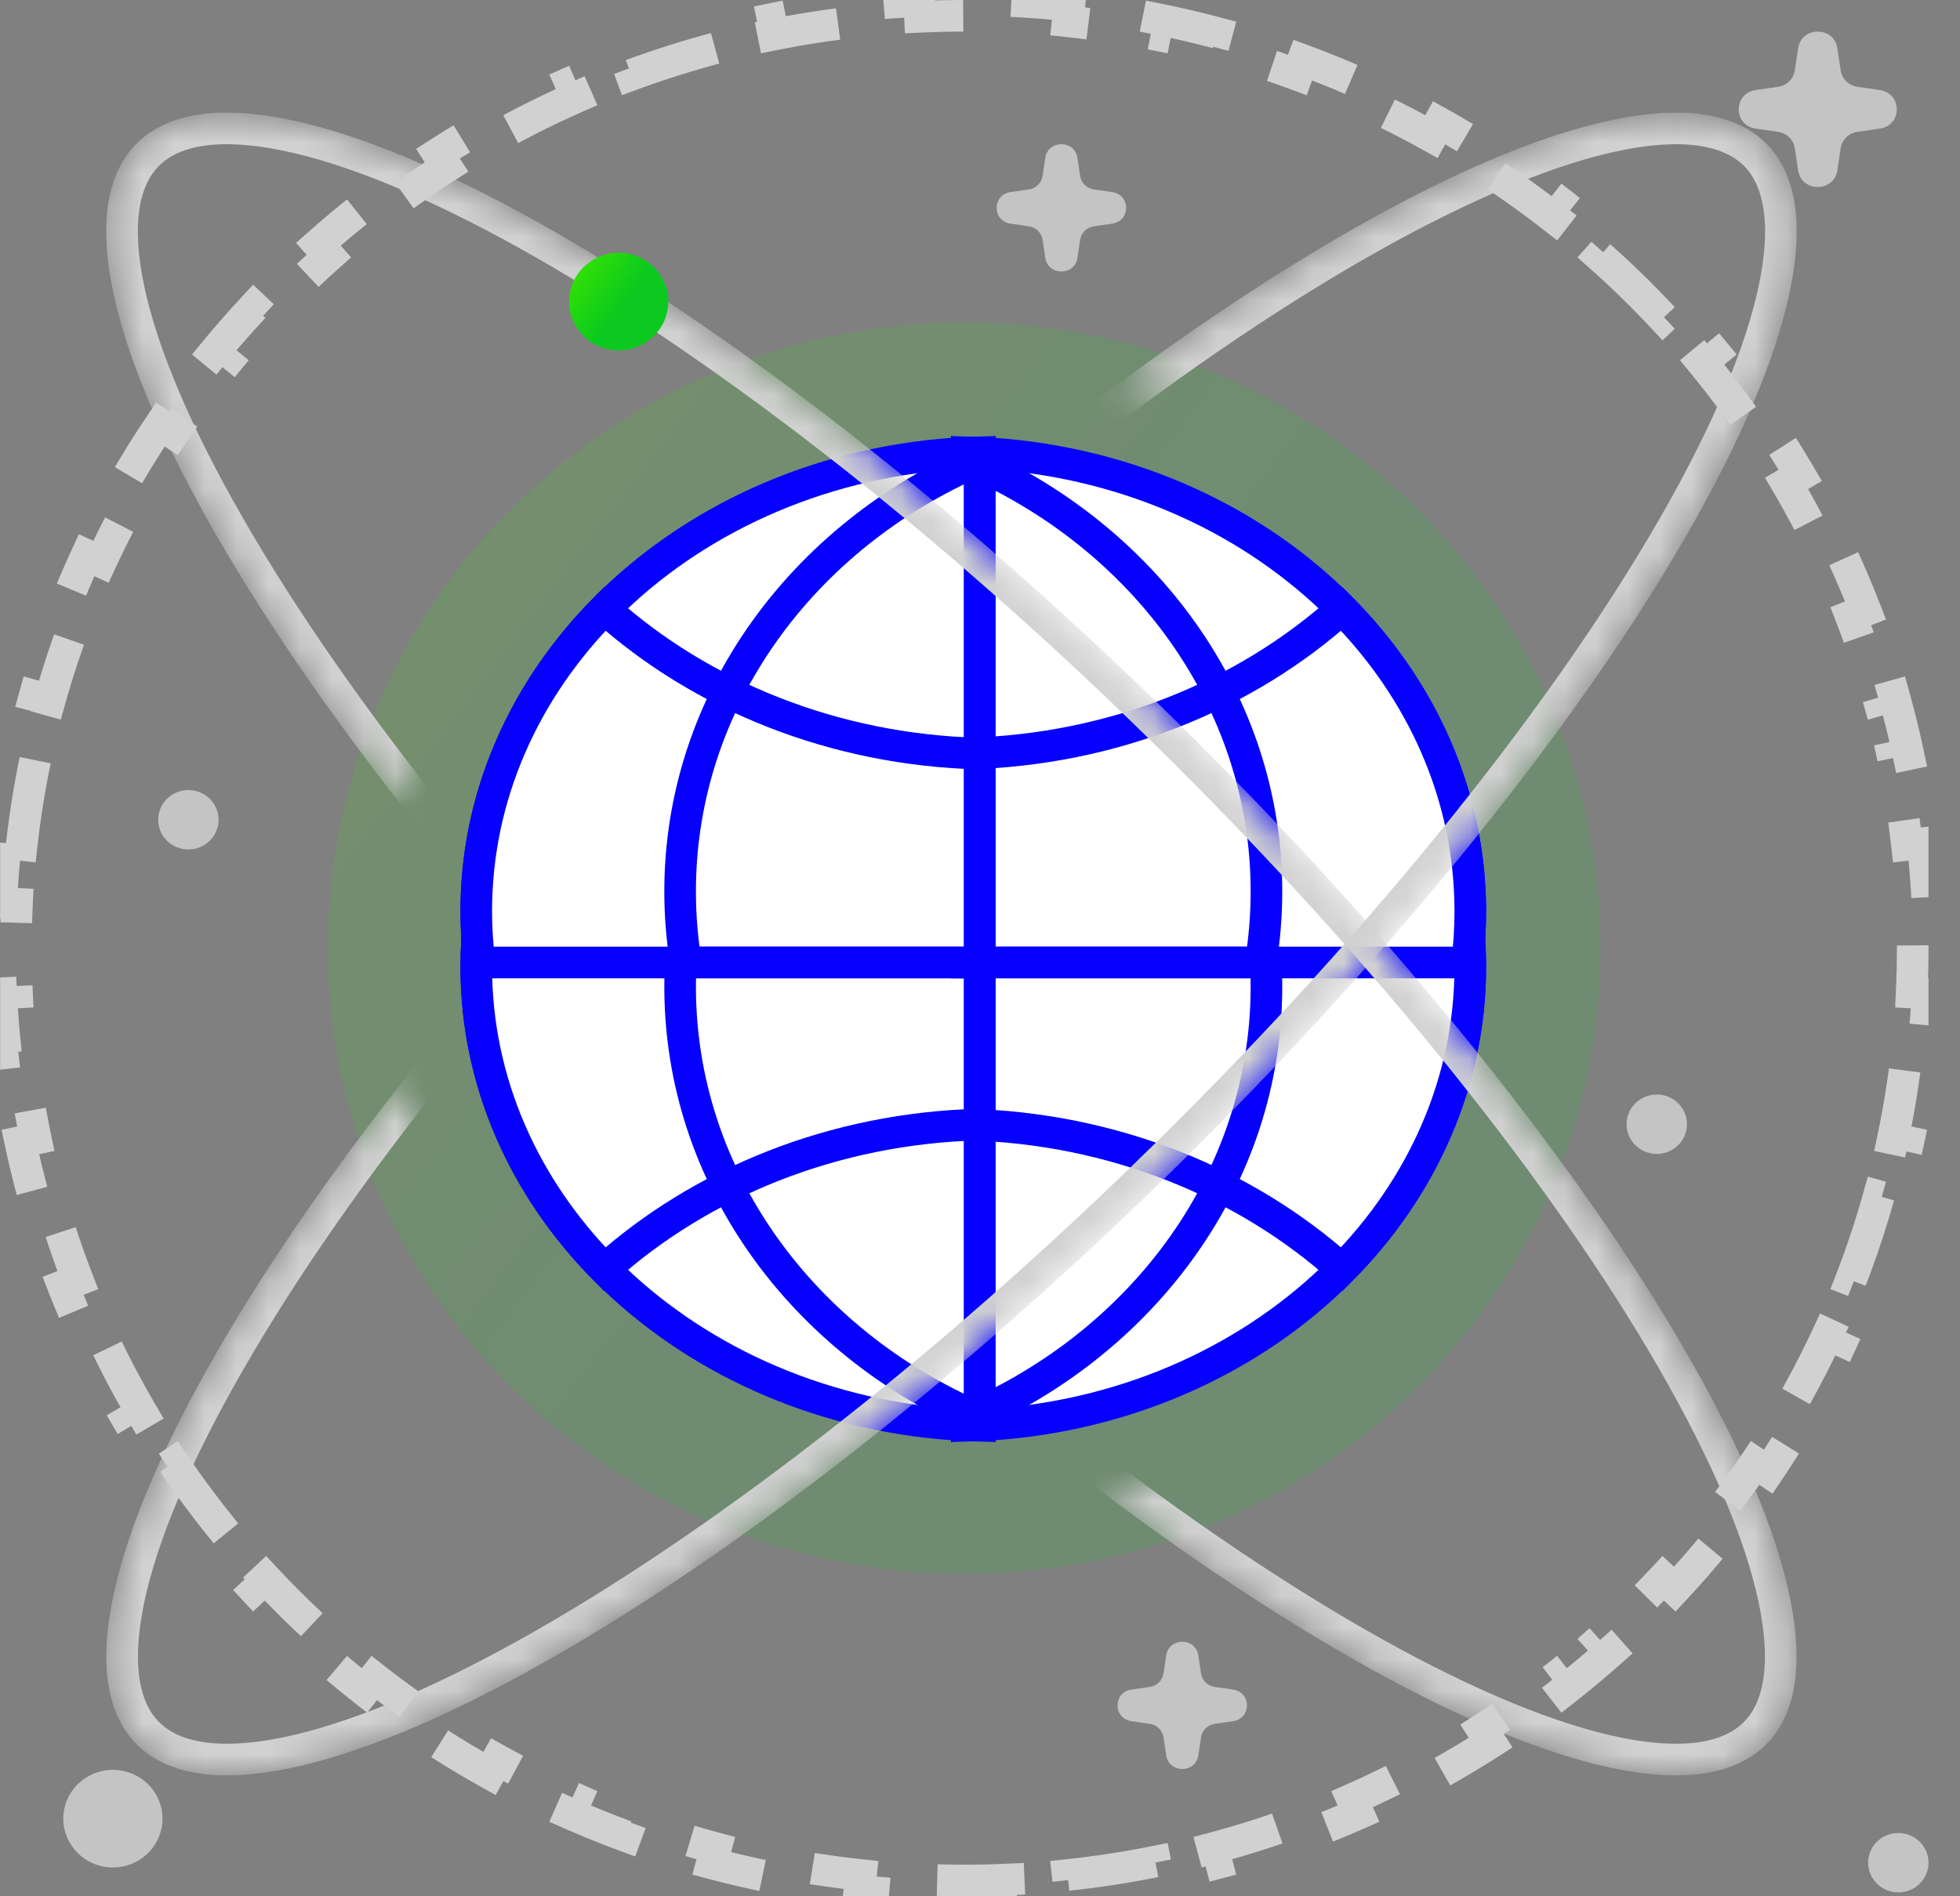 <svg width="62" height="60" viewBox="0 0 62 60" fill="none" xmlns="http://www.w3.org/2000/svg">
<rect x="0" y="0" width="62" height="60" fill="#808080" stroke="none"/>
<g clip-path="url(#clip0)">
<path d="M0.189 26.679C0.119 27.305 0.068 27.937 0.038 28.574L0.537 28.598C0.515 29.062 0.504 29.53 0.504 30C0.504 30.47 0.515 30.938 0.537 31.402L0.038 31.426C0.068 32.063 0.119 32.695 0.189 33.321L0.686 33.265C0.79 34.201 0.94 35.124 1.131 36.031L0.642 36.134C0.774 36.757 0.925 37.373 1.095 37.981L1.576 37.846C1.829 38.75 2.125 39.637 2.461 40.504L1.995 40.685C2.225 41.277 2.473 41.86 2.739 42.434L3.192 42.224C3.586 43.074 4.02 43.902 4.492 44.706L4.06 44.959C4.381 45.506 4.719 46.043 5.073 46.568L5.487 46.288C6.01 47.063 6.57 47.813 7.163 48.535L6.777 48.852C7.179 49.342 7.597 49.818 8.03 50.282L8.395 49.94C9.033 50.623 9.702 51.277 10.402 51.898L10.07 52.272C10.543 52.692 11.03 53.098 11.529 53.489L11.837 53.095C12.572 53.67 13.335 54.212 14.123 54.718L13.853 55.139C14.386 55.481 14.929 55.807 15.484 56.116L15.727 55.679C16.541 56.133 17.378 56.55 18.237 56.929L18.035 57.387C18.613 57.642 19.201 57.88 19.797 58.099L19.97 57.63C20.842 57.952 21.734 58.235 22.643 58.477L22.514 58.96C23.124 59.123 23.741 59.267 24.366 59.392L24.464 58.902C25.374 59.085 26.298 59.227 27.236 59.327L27.183 59.824C27.809 59.891 28.441 59.939 29.078 59.968L29.101 59.468C29.566 59.489 30.034 59.5 30.504 59.5C30.974 59.5 31.442 59.489 31.907 59.468L31.93 59.968C32.567 59.939 33.199 59.891 33.825 59.824L33.772 59.327C34.71 59.227 35.634 59.085 36.543 58.902L36.642 59.392C37.266 59.267 37.884 59.123 38.494 58.96L38.365 58.477C39.274 58.235 40.165 57.952 41.038 57.63L41.211 58.099C41.807 57.88 42.395 57.642 42.973 57.387L42.771 56.929C43.63 56.55 44.467 56.133 45.281 55.679L45.524 56.116C46.079 55.807 46.622 55.481 47.154 55.139L46.884 54.718C47.673 54.212 48.436 53.67 49.17 53.095L49.478 53.489C49.978 53.098 50.465 52.692 50.938 52.272L50.606 51.898C51.306 51.277 51.975 50.623 52.613 49.94L52.978 50.282C53.411 49.818 53.828 49.342 54.231 48.852L53.845 48.535C54.438 47.813 54.998 47.063 55.521 46.288L55.935 46.568C56.289 46.043 56.627 45.506 56.947 44.959L56.516 44.706C56.987 43.902 57.421 43.074 57.815 42.224L58.269 42.434C58.535 41.86 58.783 41.277 59.013 40.685L58.547 40.504C58.883 39.637 59.178 38.75 59.431 37.846L59.913 37.981C60.083 37.373 60.234 36.757 60.366 36.134L59.877 36.031C60.068 35.124 60.218 34.201 60.322 33.265L60.819 33.321C60.889 32.695 60.94 32.063 60.97 31.426L60.471 31.402C60.493 30.938 60.504 30.47 60.504 30C60.504 29.53 60.493 29.062 60.471 28.598L60.97 28.574C60.94 27.937 60.889 27.305 60.819 26.679L60.322 26.735C60.218 25.799 60.068 24.876 59.877 23.969L60.366 23.866C60.234 23.243 60.083 22.627 59.913 22.019L59.431 22.154C59.178 21.25 58.883 20.363 58.547 19.496L59.013 19.315C58.783 18.723 58.535 18.14 58.269 17.566L57.815 17.776C57.421 16.926 56.987 16.098 56.516 15.294L56.947 15.041C56.627 14.494 56.289 13.957 55.935 13.432L55.521 13.712C54.998 12.937 54.438 12.187 53.845 11.466L54.231 11.148C53.828 10.659 53.411 10.182 52.978 9.718L52.613 10.06C51.975 9.377 51.306 8.723 50.606 8.102L50.938 7.728C50.465 7.308 49.978 6.902 49.478 6.511L49.17 6.905C48.436 6.33 47.673 5.788 46.884 5.281L47.154 4.861C46.622 4.519 46.079 4.193 45.524 3.884L45.281 4.321C44.467 3.867 43.63 3.45 42.771 3.071L42.973 2.613C42.395 2.358 41.807 2.121 41.211 1.901L41.038 2.37C40.165 2.048 39.274 1.765 38.365 1.523L38.494 1.04C37.884 0.877 37.266 0.733 36.642 0.608L36.543 1.098C35.634 0.915 34.71 0.773 33.772 0.673L33.825 0.176C33.199 0.109 32.567 0.061 31.93 0.032L31.907 0.532C31.442 0.511 30.974 0.5 30.504 0.5C30.034 0.5 29.566 0.511 29.101 0.532L29.078 0.032C28.441 0.061 27.809 0.109 27.183 0.176L27.236 0.673C26.298 0.773 25.374 0.915 24.464 1.098L24.366 0.608C23.741 0.733 23.124 0.877 22.514 1.04L22.643 1.523C21.734 1.765 20.842 2.048 19.97 2.37L19.797 1.901C19.201 2.121 18.613 2.358 18.035 2.613L18.237 3.071C17.378 3.45 16.541 3.867 15.727 4.321L15.484 3.884C14.929 4.193 14.386 4.519 13.853 4.861L14.123 5.281C13.335 5.788 12.572 6.33 11.837 6.905L11.529 6.511C11.03 6.902 10.543 7.308 10.07 7.728L10.402 8.102C9.702 8.723 9.033 9.377 8.395 10.06L8.03 9.718C7.597 10.182 7.179 10.659 6.777 11.148L7.163 11.466C6.57 12.187 6.01 12.937 5.487 13.712L5.073 13.432C4.719 13.957 4.381 14.494 4.06 15.041L4.492 15.294C4.02 16.098 3.586 16.926 3.192 17.776L2.739 17.566C2.473 18.14 2.225 18.723 1.995 19.315L2.461 19.496C2.125 20.363 1.829 21.25 1.576 22.154L1.095 22.019C0.925 22.627 0.774 23.243 0.642 23.866L1.131 23.969C0.94 24.876 0.79 25.799 0.686 26.735L0.189 26.679Z" stroke="#D1D1D1" stroke-dasharray="3 2"/>
<ellipse opacity="0.15" rx="20.129" ry="19.799" transform="matrix(-1 0 0 1 30.5 30)" fill="url(#paint0_linear)"/>
<path d="M34.082 4.994C33.995 4.42 33.153 4.42 33.066 4.994L32.98 5.567C32.947 5.788 32.772 5.96 32.548 5.993L31.965 6.078C31.381 6.162 31.381 6.991 31.965 7.076L32.548 7.161C32.772 7.193 32.947 7.366 32.98 7.586L33.066 8.159C33.153 8.734 33.995 8.734 34.082 8.159L34.168 7.586C34.201 7.366 34.377 7.193 34.6 7.161L35.183 7.076C35.767 6.991 35.767 6.162 35.183 6.078L34.6 5.993C34.377 5.96 34.201 5.788 34.168 5.567L34.082 4.994Z" fill="#C4C4C4"/>
<path d="M58.12 1.526C58.014 0.825 56.986 0.825 56.88 1.526L56.775 2.226C56.735 2.495 56.52 2.706 56.247 2.746L55.535 2.849C54.822 2.953 54.822 3.965 55.535 4.069L56.247 4.172C56.52 4.212 56.735 4.423 56.775 4.692L56.88 5.392C56.986 6.093 58.014 6.093 58.12 5.392L58.225 4.692C58.265 4.423 58.48 4.212 58.753 4.172L59.465 4.069C60.178 3.965 60.178 2.953 59.465 2.849L58.753 2.746C58.48 2.706 58.265 2.495 58.225 2.226L58.12 1.526Z" fill="#C4C4C4"/>
<path d="M37.906 52.377C37.82 51.803 36.977 51.803 36.891 52.377L36.805 52.95C36.772 53.17 36.596 53.343 36.372 53.376L35.789 53.46C35.205 53.545 35.205 54.374 35.789 54.459L36.372 54.544C36.596 54.576 36.772 54.749 36.805 54.969L36.891 55.542C36.977 56.117 37.82 56.117 37.906 55.542L37.992 54.969C38.025 54.749 38.201 54.576 38.425 54.544L39.007 54.459C39.591 54.374 39.591 53.545 39.007 53.46L38.425 53.376C38.201 53.343 38.025 53.17 37.992 52.95L37.906 52.377Z" fill="#C4C4C4"/>
<ellipse rx="0.955" ry="0.94" transform="matrix(-1 0 0 1 60.049 58.938)" fill="#C4C4C4"/>
<ellipse rx="0.955" ry="0.94" transform="matrix(-1 0 0 1 52.408 35.571)" fill="#C4C4C4"/>
<ellipse rx="1.569" ry="1.544" transform="matrix(-1 0 0 1 3.571 57.544)" fill="#C4C4C4"/>
<ellipse rx="0.955" ry="0.94" transform="matrix(-1 0 0 1 5.959 25.938)" fill="#C4C4C4"/>
<path d="M46.509 30.594C46.509 30.046 46.475 29.505 46.408 28.973H30.582V45.114C39.477 44.879 46.509 38.416 46.509 30.594Z" fill="white" stroke="#0500FF"/>
<path d="M46.408 28.972H30.582V35.58C35.209 35.696 39.394 37.42 42.446 40.157C44.982 37.595 46.509 34.248 46.509 30.593C46.509 30.045 46.475 29.504 46.408 28.972Z" fill="white" stroke="#0500FF"/>
<path d="M30.582 28.973V44.879C36.201 42.464 40.061 37.242 40.061 31.221C40.061 30.457 39.999 29.706 39.879 28.973H30.582Z" stroke="#0500FF"/>
<path d="M15.065 30.594C15.065 30.046 15.1 29.505 15.166 28.973H30.992V45.114C22.097 44.879 15.065 38.416 15.065 30.594Z" fill="white" stroke="#0500FF"/>
<path d="M15.166 28.973H30.992V35.581C26.365 35.697 22.18 37.421 19.128 40.158C16.592 37.596 15.065 34.249 15.065 30.594C15.065 30.046 15.1 29.505 15.166 28.973Z" fill="white" stroke="#0500FF"/>
<path d="M30.992 28.973V44.879C25.373 42.464 21.514 37.242 21.514 31.221C21.514 30.457 21.576 29.706 21.695 28.973H30.992Z" stroke="#0500FF"/>
<path d="M46.509 28.831C46.509 29.379 46.475 29.92 46.408 30.452H30.582V14.311C39.477 14.546 46.509 21.009 46.509 28.831Z" fill="white" stroke="#0500FF"/>
<path d="M46.408 30.453H30.582V23.845C35.209 23.729 39.394 22.005 42.446 19.268C44.982 21.83 46.509 25.177 46.509 28.831C46.509 29.38 46.475 29.921 46.408 30.453Z" fill="white" stroke="#0500FF"/>
<path d="M30.582 30.452V14.546C36.201 16.961 40.061 22.183 40.061 28.203C40.061 28.968 39.999 29.719 39.879 30.452H30.582Z" stroke="#0500FF"/>
<path d="M15.065 28.831C15.065 29.379 15.1 29.92 15.166 30.452H30.992V14.311C22.097 14.546 15.065 21.009 15.065 28.831Z" fill="white" stroke="#0500FF"/>
<path d="M15.166 30.453H30.992V23.845C26.365 23.729 22.18 22.005 19.128 19.268C16.592 21.83 15.065 25.177 15.065 28.831C15.065 29.38 15.1 29.921 15.166 30.453Z" fill="white" stroke="#0500FF"/>
<path d="M30.992 30.452V14.546C25.373 16.961 21.514 22.183 21.514 28.203C21.514 28.968 21.576 29.719 21.695 30.452H30.992Z" stroke="#0500FF"/>
<mask id="mask0" mask-type="alpha" maskUnits="userSpaceOnUse" x="3" y="3" width="54" height="54">
<path d="M37.234 22.846C23.006 8.852 8.276 0.651 4.333 4.529C1.493 7.323 5.025 15.623 12.54 25.277L14.733 19.64L36.085 24.635L51.09 42.459L35.047 47.348C44.74 54.594 53.043 57.975 55.856 55.208C59.799 51.329 51.462 36.84 37.234 22.846Z" fill="white"/>
</mask>
<g mask="url(#mask0)">
<path d="M55.5 54.857C54.7 55.644 53.265 55.897 51.156 55.465C49.07 55.037 46.466 53.965 43.511 52.32C37.606 49.033 30.403 43.515 23.311 36.541C16.22 29.566 10.611 22.48 7.269 16.672C5.596 13.766 4.506 11.204 4.072 9.153C3.633 7.078 3.89 5.667 4.69 4.88C5.489 4.093 6.924 3.84 9.034 4.273C11.119 4.7 13.723 5.772 16.679 7.417C22.583 10.704 29.787 16.222 36.878 23.197C43.969 30.172 49.579 37.257 52.92 43.065C54.593 45.971 55.683 48.533 56.117 50.584C56.557 52.659 56.299 54.071 55.5 54.857Z" stroke="#D1D1D1"/>
</g>
<mask id="mask1" mask-type="alpha" maskUnits="userSpaceOnUse" x="3" y="3" width="54" height="54">
<path d="M55.86 4.53C53.081 1.796 44.941 5.063 35.397 12.132C35.397 12.132 44.904 14.375 40.706 18.505C38.369 20.803 27.233 36.844 19.93 40.643C14.99 43.213 12.681 34.285 12.681 34.285C5.071 44.014 1.48 52.397 4.337 55.208C8.28 59.086 23.01 50.886 37.238 36.891C51.466 22.897 59.803 8.408 55.86 4.53Z" fill="white"/>
</mask>
<g mask="url(#mask1)">
<path d="M55.504 4.88C54.704 4.094 53.269 3.841 51.159 4.273C49.074 4.7 46.47 5.772 43.515 7.417C37.61 10.704 30.407 16.222 23.316 23.197C16.224 30.172 10.614 37.258 7.273 43.065C5.6 45.972 4.51 48.533 4.076 50.584C3.636 52.66 3.894 54.071 4.693 54.857C5.493 55.644 6.928 55.897 9.038 55.465C11.123 55.037 13.727 53.966 16.683 52.32C22.587 49.033 29.791 43.516 36.882 36.541C43.973 29.566 49.583 22.48 52.924 16.673C54.597 13.766 55.687 11.204 56.121 9.153C56.561 7.078 56.303 5.667 55.504 4.88Z" stroke="#D1D1D1"/>
</g>
<ellipse rx="1.569" ry="1.544" transform="matrix(-1 0 0 1 19.571 9.542)" fill="url(#paint1_linear)"/>
</g>
<defs>
<linearGradient id="paint0_linear" x1="31.968" y1="-2.727" x2="-8.823" y2="28.165" gradientUnits="userSpaceOnUse">
<stop stop-color="#3CE700"/>
<stop offset="0.568" stop-color="#0BC91E"/>
</linearGradient>
<linearGradient id="paint1_linear" x1="2.492" y1="-0.213" x2="-0.688" y2="2.196" gradientUnits="userSpaceOnUse">
<stop stop-color="#3CE700"/>
<stop offset="0.568" stop-color="#0BC91E"/>
</linearGradient>
<clipPath id="clip0">
<rect width="61" height="60" fill="white" transform="translate(0.004)"/>
</clipPath>
</defs>
</svg>
